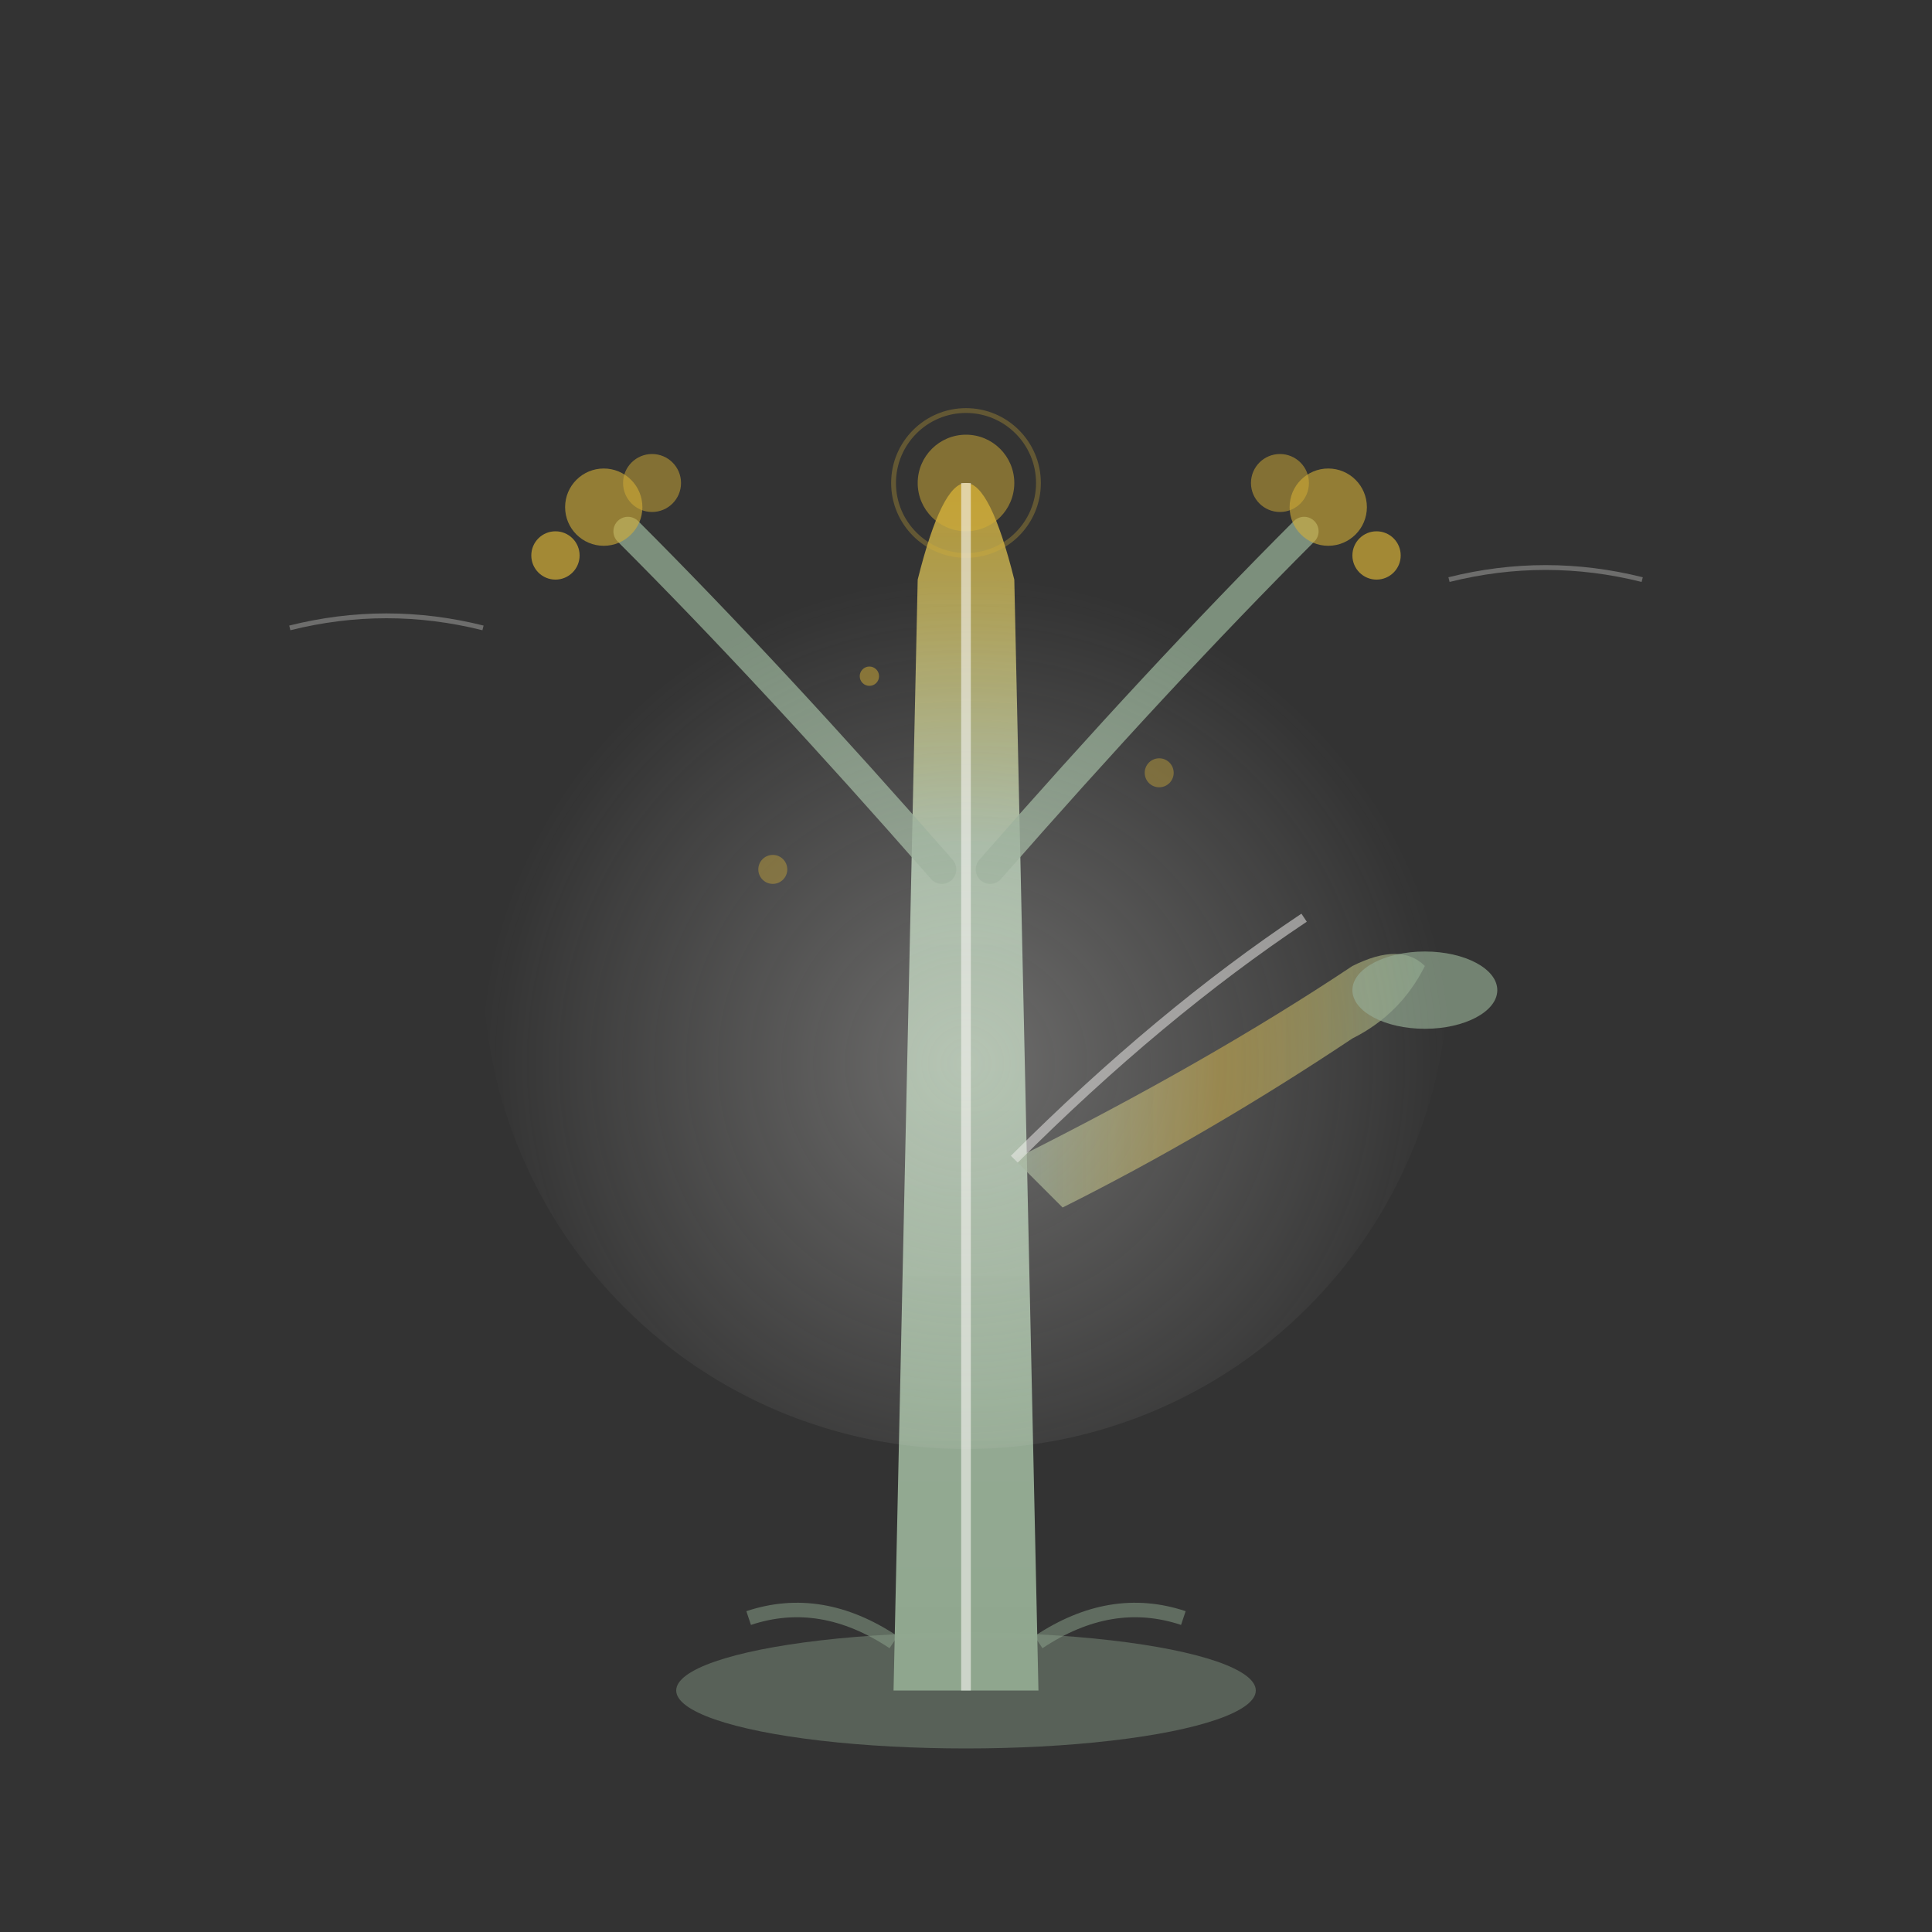 <svg viewBox="0 0 400 400" xmlns="http://www.w3.org/2000/svg">
  <rect x="0" y="0" width="400" height="400" fill="#333333" stroke="none"/>
  <defs>
    <linearGradient id="trunkGradient" x1="50%" y1="100%" x2="50%" y2="0%">
      <stop offset="0%" style="stop-color:#8FA68E;stop-opacity:1" />
      <stop offset="70%" style="stop-color:#A8BFA7;stop-opacity:0.9" />
      <stop offset="100%" style="stop-color:#D4AF37;stop-opacity:0.8" />
    </linearGradient>
    <linearGradient id="branchGradient" x1="0%" y1="50%" x2="100%" y2="50%">
      <stop offset="0%" style="stop-color:#8FA68E;stop-opacity:0.8" />
      <stop offset="50%" style="stop-color:#D4AF37;stop-opacity:0.6" />
      <stop offset="100%" style="stop-color:#8FA68E;stop-opacity:0.8" />
    </linearGradient>
    <radialGradient id="balanceGlow" cx="50%" cy="60%">
      <stop offset="0%" style="stop-color:#F5F3F0;stop-opacity:0.3" />
      <stop offset="100%" style="stop-color:#F5F3F0;stop-opacity:0" />
    </radialGradient>
  </defs>

  <!-- Root/ground connection -->
  <ellipse cx="200" cy="350" rx="60" ry="12" fill="#8FA68E" opacity="0.4"/>

  <!-- Standing leg - trunk -->
  <path d="M185 350 L190 120 Q195 100 200 100 Q205 100 210 120 L215 350 Z"
        fill="url(#trunkGradient)"/>

  <!-- Bent leg - branch -->
  <path d="M210 240 Q250 220 280 200 Q290 195 295 200 Q290 210 280 215 Q250 235 220 250"
        fill="url(#branchGradient)"
        opacity="0.9"/>

  <!-- Arms as branches -->
  <path d="M195 180 Q160 140 130 110"
        stroke="#8FA68E"
        stroke-width="6"
        fill="none"
        stroke-linecap="round"
        opacity="0.8"/>

  <path d="M205 180 Q240 140 270 110"
        stroke="#8FA68E"
        stroke-width="6"
        fill="none"
        stroke-linecap="round"
        opacity="0.8"/>

  <!-- Delicate leaves/energy -->
  <circle cx="125" cy="105" r="8" fill="#D4AF37" opacity="0.6"/>
  <circle cx="135" cy="100" r="6" fill="#D4AF37" opacity="0.5"/>
  <circle cx="115" cy="115" r="5" fill="#D4AF37" opacity="0.7"/>

  <circle cx="275" cy="105" r="8" fill="#D4AF37" opacity="0.6"/>
  <circle cx="265" cy="100" r="6" fill="#D4AF37" opacity="0.5"/>
  <circle cx="285" cy="115" r="5" fill="#D4AF37" opacity="0.7"/>

  <!-- Bent leg foot placement -->
  <ellipse cx="295" cy="205" rx="15" ry="8" fill="#8FA68E" opacity="0.7"/>

  <!-- Balance energy glow -->
  <circle cx="200" cy="200" r="100" fill="url(#balanceGlow)"/>

  <!-- Central focus point -->
  <circle cx="200" cy="100" r="10" fill="#D4AF37" opacity="0.5"/>
  <circle cx="200" cy="100" r="15" fill="none" stroke="#D4AF37" stroke-width="1" opacity="0.3"/>

  <!-- Asymmetric balance lines -->
  <path d="M200 350 Q200 200 200 100"
        stroke="#F5F3F0"
        stroke-width="2"
        opacity="0.6"/>

  <!-- Energy flowing through lifted leg -->
  <path d="M210 240 Q240 210 270 190"
        stroke="#F5F3F0"
        stroke-width="2"
        fill="none"
        opacity="0.5"/>

  <!-- Small floating elements suggesting movement/balance -->
  <circle cx="160" cy="180" r="3" fill="#D4AF37" opacity="0.4"/>
  <circle cx="240" cy="160" r="3" fill="#D4AF37" opacity="0.4"/>
  <circle cx="180" cy="140" r="2" fill="#D4AF37" opacity="0.5"/>

  <!-- Root energy -->
  <path d="M185 340 Q170 330 155 335"
        stroke="#8FA68E"
        stroke-width="3"
        fill="none"
        opacity="0.5"/>

  <path d="M215 340 Q230 330 245 335"
        stroke="#8FA68E"
        stroke-width="3"
        fill="none"
        opacity="0.5"/>

  <!-- Wind/breath lines -->
  <path d="M300 120 Q320 115 340 120"
        stroke="#F5F3F0"
        stroke-width="1"
        fill="none"
        opacity="0.3"/>

  <path d="M60 130 Q80 125 100 130"
        stroke="#F5F3F0"
        stroke-width="1"
        fill="none"
        opacity="0.3"/>
</svg>